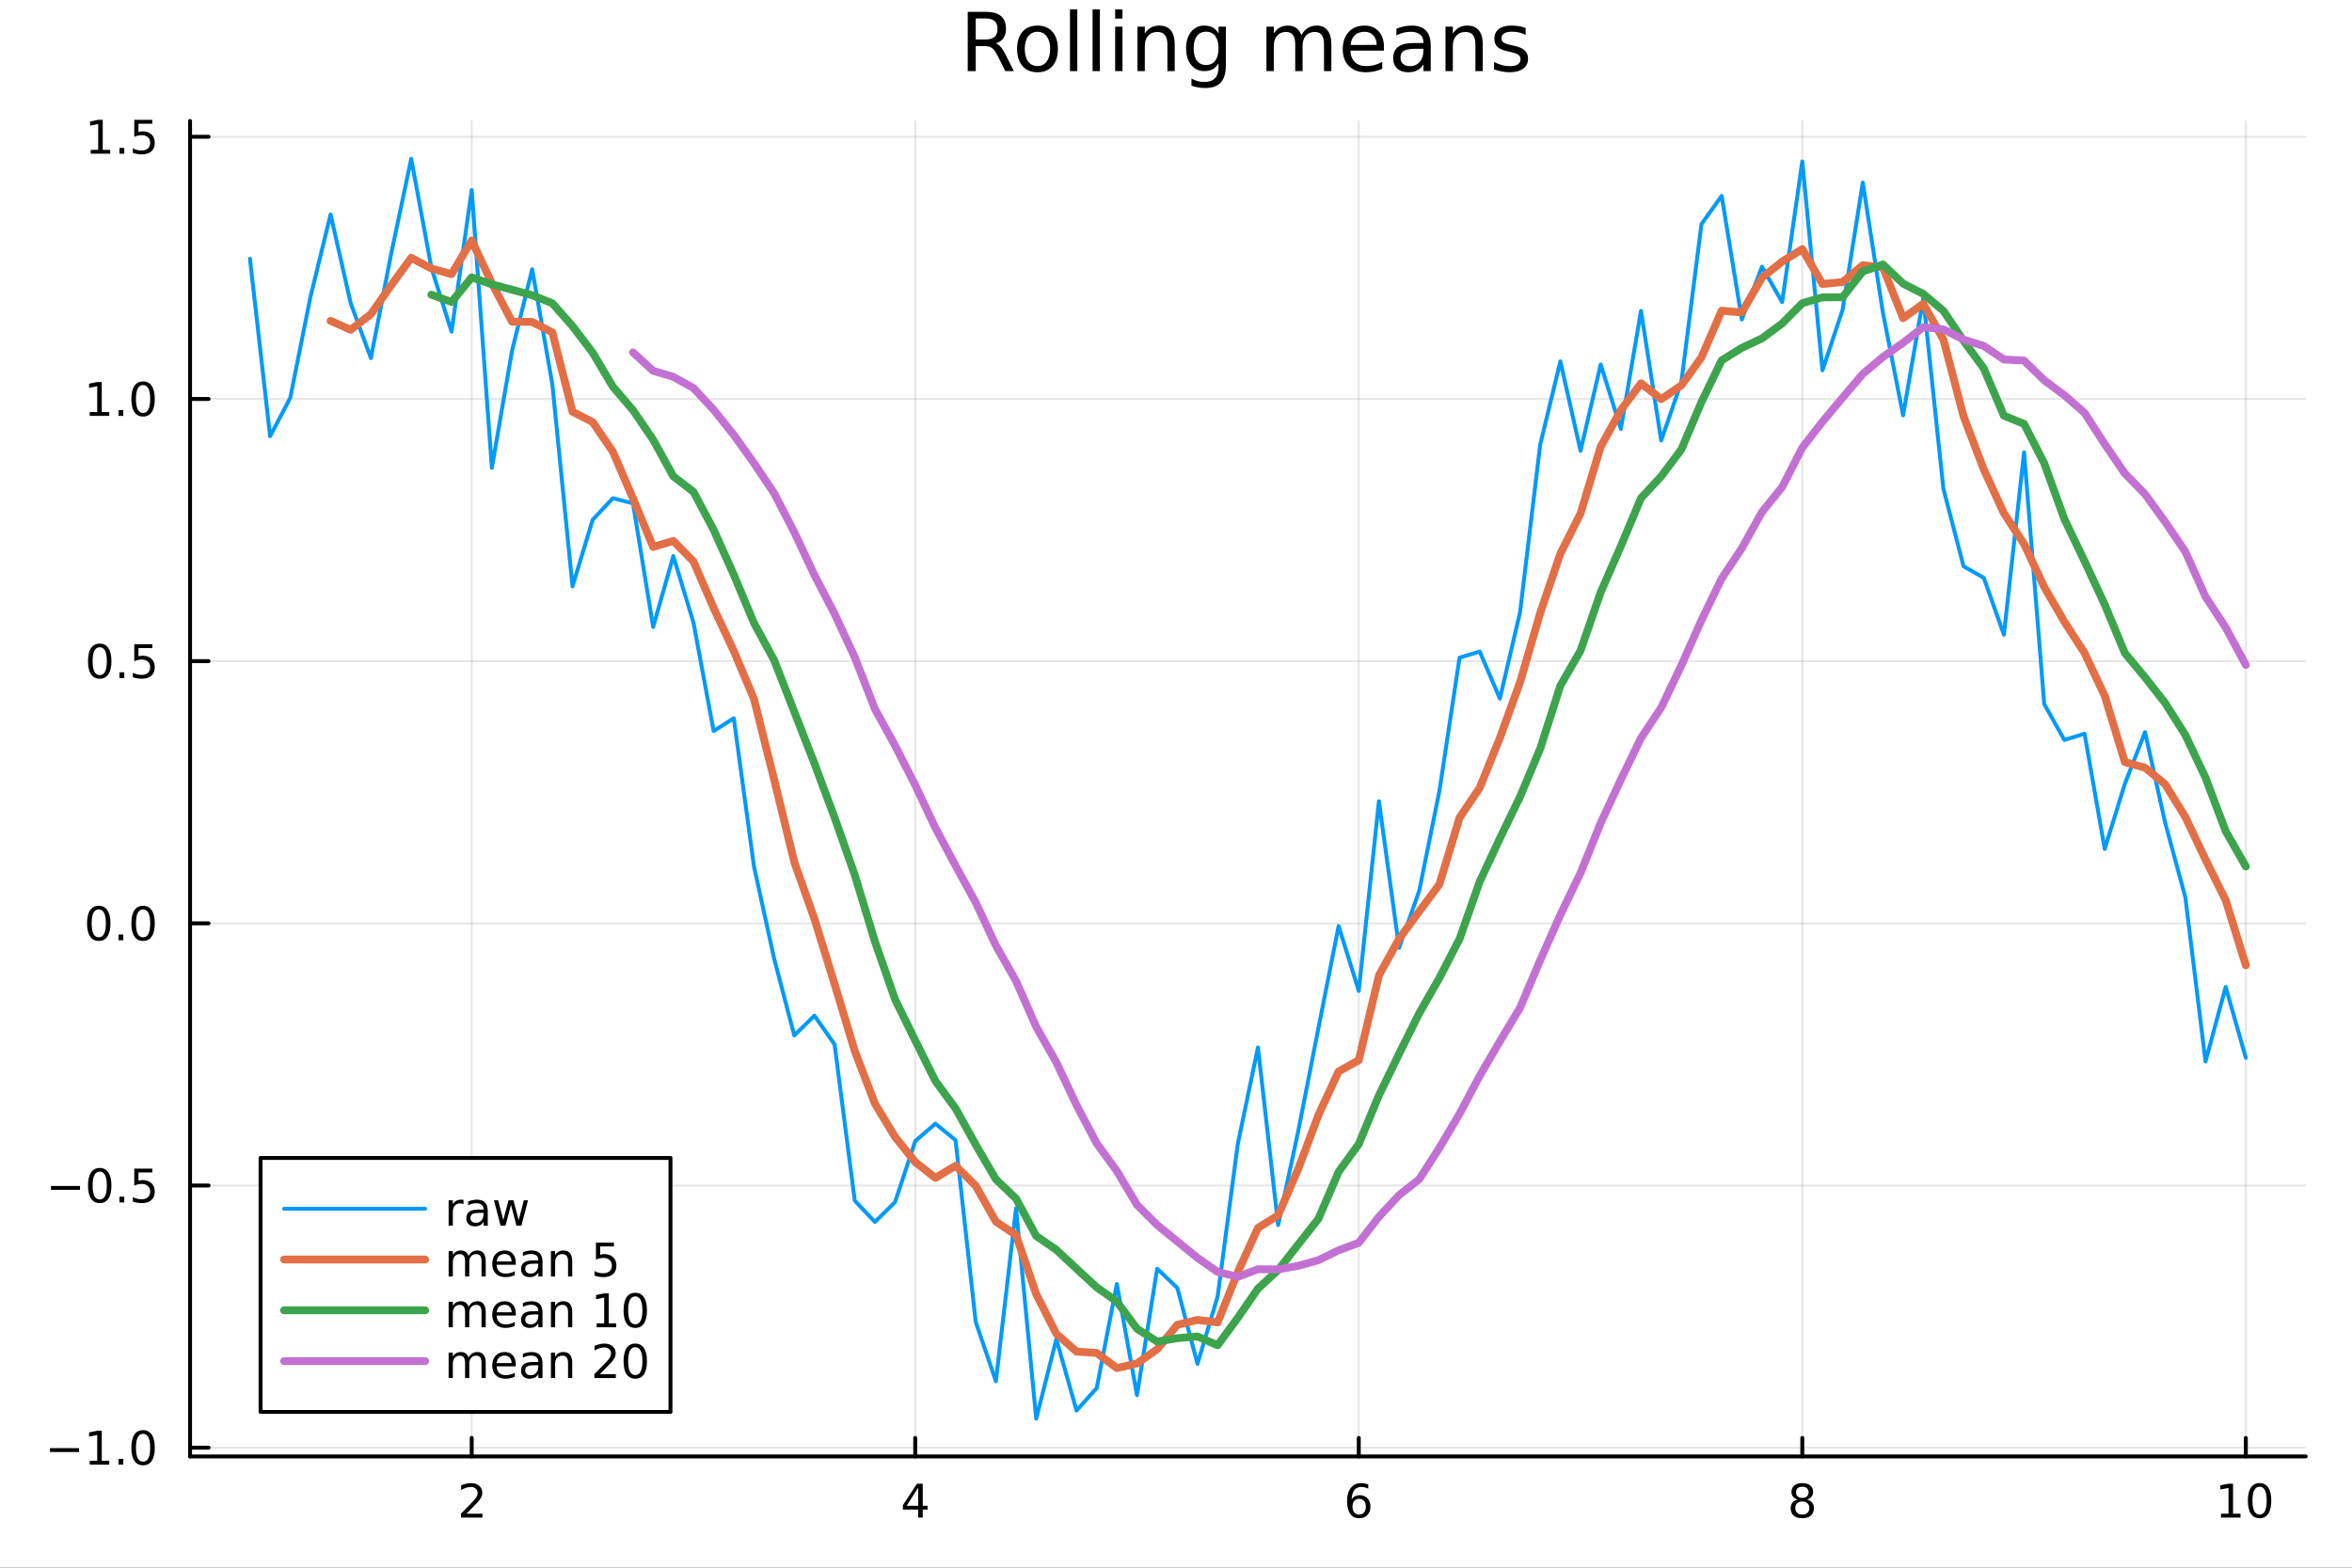 <?xml version="1.0" encoding="utf-8"?>
<svg xmlns="http://www.w3.org/2000/svg" xmlns:xlink="http://www.w3.org/1999/xlink" width="600" height="400" viewBox="0 0 2400 1600">
<rect x="0" y="0" width="2400" height="1600" fill="#333333" stroke="none"/>
<defs>
  <clipPath id="clip470">
    <rect x="0" y="0" width="2400" height="1600"/>
  </clipPath>
</defs>
<path clip-path="url(#clip470)" d="
M0 1600 L2400 1600 L2400 0 L0 0  Z
  " fill="#ffffff" fill-rule="evenodd" fill-opacity="1"/>
<defs>
  <clipPath id="clip471">
    <rect x="480" y="0" width="1681" height="1600"/>
  </clipPath>
</defs>
<path clip-path="url(#clip470)" d="
M193.936 1486.45 L2352.76 1486.45 L2352.76 123.472 L193.936 123.472  Z
  " fill="#ffffff" fill-rule="evenodd" fill-opacity="1"/>
<defs>
  <clipPath id="clip472">
    <rect x="193" y="123" width="2160" height="1364"/>
  </clipPath>
</defs>
<polyline clip-path="url(#clip472)" style="stroke:#000000; stroke-linecap:round; stroke-linejoin:round; stroke-width:2; stroke-opacity:0.1; fill:none" points="
  481.326,1486.45 481.326,123.472 
  "/>
<polyline clip-path="url(#clip472)" style="stroke:#000000; stroke-linecap:round; stroke-linejoin:round; stroke-width:2; stroke-opacity:0.1; fill:none" points="
  933.909,1486.45 933.909,123.472 
  "/>
<polyline clip-path="url(#clip472)" style="stroke:#000000; stroke-linecap:round; stroke-linejoin:round; stroke-width:2; stroke-opacity:0.1; fill:none" points="
  1386.49,1486.45 1386.49,123.472 
  "/>
<polyline clip-path="url(#clip472)" style="stroke:#000000; stroke-linecap:round; stroke-linejoin:round; stroke-width:2; stroke-opacity:0.1; fill:none" points="
  1839.07,1486.45 1839.07,123.472 
  "/>
<polyline clip-path="url(#clip472)" style="stroke:#000000; stroke-linecap:round; stroke-linejoin:round; stroke-width:2; stroke-opacity:0.1; fill:none" points="
  2291.66,1486.45 2291.66,123.472 
  "/>
<polyline clip-path="url(#clip470)" style="stroke:#000000; stroke-linecap:round; stroke-linejoin:round; stroke-width:4; stroke-opacity:1; fill:none" points="
  193.936,1486.45 2352.76,1486.45 
  "/>
<polyline clip-path="url(#clip470)" style="stroke:#000000; stroke-linecap:round; stroke-linejoin:round; stroke-width:4; stroke-opacity:1; fill:none" points="
  481.326,1486.45 481.326,1467.55 
  "/>
<polyline clip-path="url(#clip470)" style="stroke:#000000; stroke-linecap:round; stroke-linejoin:round; stroke-width:4; stroke-opacity:1; fill:none" points="
  933.909,1486.45 933.909,1467.55 
  "/>
<polyline clip-path="url(#clip470)" style="stroke:#000000; stroke-linecap:round; stroke-linejoin:round; stroke-width:4; stroke-opacity:1; fill:none" points="
  1386.49,1486.45 1386.49,1467.55 
  "/>
<polyline clip-path="url(#clip470)" style="stroke:#000000; stroke-linecap:round; stroke-linejoin:round; stroke-width:4; stroke-opacity:1; fill:none" points="
  1839.07,1486.45 1839.07,1467.55 
  "/>
<polyline clip-path="url(#clip470)" style="stroke:#000000; stroke-linecap:round; stroke-linejoin:round; stroke-width:4; stroke-opacity:1; fill:none" points="
  2291.66,1486.45 2291.66,1467.55 
  "/>
<path clip-path="url(#clip470)" d="M475.979 1544.91 L492.298 1544.91 L492.298 1548.85 L470.354 1548.85 L470.354 1544.91 Q473.016 1542.16 477.599 1537.53 Q482.206 1532.88 483.386 1531.53 Q485.632 1529.01 486.511 1527.27 Q487.414 1525.51 487.414 1523.82 Q487.414 1521.07 485.47 1519.33 Q483.548 1517.6 480.446 1517.6 Q478.247 1517.6 475.794 1518.36 Q473.363 1519.13 470.585 1520.68 L470.585 1515.95 Q473.409 1514.82 475.863 1514.24 Q478.317 1513.66 480.354 1513.66 Q485.724 1513.66 488.919 1516.35 Q492.113 1519.03 492.113 1523.52 Q492.113 1525.65 491.303 1527.57 Q490.516 1529.47 488.409 1532.07 Q487.831 1532.74 484.729 1535.95 Q481.627 1539.15 475.979 1544.91 Z" fill="#000000" fill-rule="evenodd" fill-opacity="1" /><path clip-path="url(#clip470)" d="M936.918 1518.36 L925.113 1536.81 L936.918 1536.81 L936.918 1518.36 M935.691 1514.29 L941.571 1514.29 L941.571 1536.81 L946.501 1536.81 L946.501 1540.7 L941.571 1540.7 L941.571 1548.85 L936.918 1548.85 L936.918 1540.7 L921.316 1540.7 L921.316 1536.19 L935.691 1514.29 Z" fill="#000000" fill-rule="evenodd" fill-opacity="1" /><path clip-path="url(#clip470)" d="M1386.9 1529.7 Q1383.75 1529.7 1381.9 1531.86 Q1380.07 1534.01 1380.07 1537.76 Q1380.07 1541.49 1381.9 1543.66 Q1383.75 1545.82 1386.9 1545.82 Q1390.04 1545.82 1391.87 1543.66 Q1393.73 1541.49 1393.73 1537.76 Q1393.73 1534.01 1391.87 1531.86 Q1390.04 1529.7 1386.9 1529.7 M1396.18 1515.05 L1396.18 1519.31 Q1394.42 1518.48 1392.61 1518.04 Q1390.83 1517.6 1389.07 1517.6 Q1384.44 1517.6 1381.99 1520.72 Q1379.56 1523.85 1379.21 1530.17 Q1380.58 1528.15 1382.64 1527.09 Q1384.7 1526 1387.17 1526 Q1392.38 1526 1395.39 1529.17 Q1398.42 1532.32 1398.42 1537.76 Q1398.42 1543.08 1395.28 1546.3 Q1392.13 1549.52 1386.9 1549.52 Q1380.9 1549.52 1377.73 1544.94 Q1374.56 1540.33 1374.56 1531.6 Q1374.56 1523.41 1378.45 1518.55 Q1382.34 1513.66 1388.89 1513.66 Q1390.65 1513.66 1392.43 1514.01 Q1394.23 1514.36 1396.18 1515.05 Z" fill="#000000" fill-rule="evenodd" fill-opacity="1" /><path clip-path="url(#clip470)" d="M1839.07 1532.44 Q1835.74 1532.44 1833.82 1534.22 Q1831.92 1536 1831.92 1539.13 Q1831.92 1542.25 1833.82 1544.03 Q1835.74 1545.82 1839.07 1545.82 Q1842.41 1545.82 1844.33 1544.03 Q1846.25 1542.23 1846.25 1539.13 Q1846.25 1536 1844.33 1534.22 Q1842.43 1532.44 1839.07 1532.44 M1834.4 1530.45 Q1831.39 1529.7 1829.7 1527.64 Q1828.03 1525.58 1828.03 1522.62 Q1828.03 1518.48 1830.97 1516.07 Q1833.94 1513.66 1839.07 1513.66 Q1844.24 1513.66 1847.18 1516.07 Q1850.12 1518.48 1850.12 1522.62 Q1850.12 1525.58 1848.43 1527.64 Q1846.76 1529.7 1843.77 1530.45 Q1847.15 1531.23 1849.03 1533.52 Q1850.93 1535.82 1850.93 1539.13 Q1850.93 1544.15 1847.85 1546.83 Q1844.79 1549.52 1839.07 1549.52 Q1833.36 1549.52 1830.28 1546.83 Q1827.22 1544.15 1827.22 1539.13 Q1827.22 1535.82 1829.12 1533.52 Q1831.02 1531.23 1834.4 1530.45 M1832.69 1523.06 Q1832.69 1525.75 1834.35 1527.25 Q1836.04 1528.76 1839.07 1528.76 Q1842.08 1528.76 1843.77 1527.25 Q1845.49 1525.75 1845.49 1523.06 Q1845.49 1520.38 1843.77 1518.87 Q1842.08 1517.37 1839.07 1517.37 Q1836.04 1517.37 1834.35 1518.87 Q1832.69 1520.38 1832.69 1523.06 Z" fill="#000000" fill-rule="evenodd" fill-opacity="1" /><path clip-path="url(#clip470)" d="M2266.34 1544.91 L2273.98 1544.91 L2273.98 1518.55 L2265.67 1520.21 L2265.67 1515.95 L2273.94 1514.29 L2278.61 1514.29 L2278.61 1544.91 L2286.25 1544.91 L2286.25 1548.85 L2266.34 1548.85 L2266.34 1544.91 Z" fill="#000000" fill-rule="evenodd" fill-opacity="1" /><path clip-path="url(#clip470)" d="M2305.7 1517.37 Q2302.09 1517.37 2300.26 1520.93 Q2298.45 1524.47 2298.45 1531.6 Q2298.45 1538.71 2300.26 1542.27 Q2302.09 1545.82 2305.7 1545.82 Q2309.33 1545.82 2311.14 1542.27 Q2312.96 1538.71 2312.96 1531.6 Q2312.96 1524.47 2311.14 1520.93 Q2309.33 1517.37 2305.7 1517.37 M2305.7 1513.66 Q2311.51 1513.66 2314.56 1518.27 Q2317.64 1522.85 2317.64 1531.6 Q2317.64 1540.33 2314.56 1544.94 Q2311.51 1549.52 2305.7 1549.52 Q2299.89 1549.52 2296.81 1544.94 Q2293.75 1540.33 2293.75 1531.6 Q2293.75 1522.85 2296.81 1518.27 Q2299.89 1513.66 2305.7 1513.66 Z" fill="#000000" fill-rule="evenodd" fill-opacity="1" /><polyline clip-path="url(#clip472)" style="stroke:#000000; stroke-linecap:round; stroke-linejoin:round; stroke-width:2; stroke-opacity:0.1; fill:none" points="
  193.936,1477.55 2352.76,1477.55 
  "/>
<polyline clip-path="url(#clip472)" style="stroke:#000000; stroke-linecap:round; stroke-linejoin:round; stroke-width:2; stroke-opacity:0.1; fill:none" points="
  193.936,1209.96 2352.76,1209.96 
  "/>
<polyline clip-path="url(#clip472)" style="stroke:#000000; stroke-linecap:round; stroke-linejoin:round; stroke-width:2; stroke-opacity:0.1; fill:none" points="
  193.936,942.37 2352.76,942.37 
  "/>
<polyline clip-path="url(#clip472)" style="stroke:#000000; stroke-linecap:round; stroke-linejoin:round; stroke-width:2; stroke-opacity:0.1; fill:none" points="
  193.936,674.778 2352.76,674.778 
  "/>
<polyline clip-path="url(#clip472)" style="stroke:#000000; stroke-linecap:round; stroke-linejoin:round; stroke-width:2; stroke-opacity:0.1; fill:none" points="
  193.936,407.187 2352.76,407.187 
  "/>
<polyline clip-path="url(#clip472)" style="stroke:#000000; stroke-linecap:round; stroke-linejoin:round; stroke-width:2; stroke-opacity:0.1; fill:none" points="
  193.936,139.595 2352.76,139.595 
  "/>
<polyline clip-path="url(#clip470)" style="stroke:#000000; stroke-linecap:round; stroke-linejoin:round; stroke-width:4; stroke-opacity:1; fill:none" points="
  193.936,1486.45 193.936,123.472 
  "/>
<polyline clip-path="url(#clip470)" style="stroke:#000000; stroke-linecap:round; stroke-linejoin:round; stroke-width:4; stroke-opacity:1; fill:none" points="
  193.936,1477.55 212.834,1477.55 
  "/>
<polyline clip-path="url(#clip470)" style="stroke:#000000; stroke-linecap:round; stroke-linejoin:round; stroke-width:4; stroke-opacity:1; fill:none" points="
  193.936,1209.96 212.834,1209.96 
  "/>
<polyline clip-path="url(#clip470)" style="stroke:#000000; stroke-linecap:round; stroke-linejoin:round; stroke-width:4; stroke-opacity:1; fill:none" points="
  193.936,942.37 212.834,942.37 
  "/>
<polyline clip-path="url(#clip470)" style="stroke:#000000; stroke-linecap:round; stroke-linejoin:round; stroke-width:4; stroke-opacity:1; fill:none" points="
  193.936,674.778 212.834,674.778 
  "/>
<polyline clip-path="url(#clip470)" style="stroke:#000000; stroke-linecap:round; stroke-linejoin:round; stroke-width:4; stroke-opacity:1; fill:none" points="
  193.936,407.187 212.834,407.187 
  "/>
<polyline clip-path="url(#clip470)" style="stroke:#000000; stroke-linecap:round; stroke-linejoin:round; stroke-width:4; stroke-opacity:1; fill:none" points="
  193.936,139.595 212.834,139.595 
  "/>
<path clip-path="url(#clip470)" d="M50.992 1478 L80.668 1478 L80.668 1481.94 L50.992 1481.94 L50.992 1478 Z" fill="#000000" fill-rule="evenodd" fill-opacity="1" /><path clip-path="url(#clip470)" d="M91.571 1490.9 L99.21 1490.9 L99.21 1464.53 L90.899 1466.2 L90.899 1461.94 L99.163 1460.27 L103.839 1460.27 L103.839 1490.9 L111.478 1490.9 L111.478 1494.83 L91.571 1494.83 L91.571 1490.9 Z" fill="#000000" fill-rule="evenodd" fill-opacity="1" /><path clip-path="url(#clip470)" d="M120.922 1488.95 L125.807 1488.95 L125.807 1494.83 L120.922 1494.83 L120.922 1488.95 Z" fill="#000000" fill-rule="evenodd" fill-opacity="1" /><path clip-path="url(#clip470)" d="M145.992 1463.35 Q142.381 1463.35 140.552 1466.92 Q138.746 1470.46 138.746 1477.59 Q138.746 1484.69 140.552 1488.26 Q142.381 1491.8 145.992 1491.8 Q149.626 1491.8 151.431 1488.26 Q153.26 1484.69 153.26 1477.59 Q153.26 1470.46 151.431 1466.92 Q149.626 1463.35 145.992 1463.35 M145.992 1459.65 Q151.802 1459.65 154.857 1464.25 Q157.936 1468.84 157.936 1477.59 Q157.936 1486.31 154.857 1490.92 Q151.802 1495.5 145.992 1495.5 Q140.181 1495.5 137.103 1490.92 Q134.047 1486.31 134.047 1477.59 Q134.047 1468.84 137.103 1464.25 Q140.181 1459.65 145.992 1459.65 Z" fill="#000000" fill-rule="evenodd" fill-opacity="1" /><path clip-path="url(#clip470)" d="M51.987 1210.41 L81.663 1210.41 L81.663 1214.35 L51.987 1214.35 L51.987 1210.41 Z" fill="#000000" fill-rule="evenodd" fill-opacity="1" /><path clip-path="url(#clip470)" d="M101.756 1195.76 Q98.145 1195.76 96.316 1199.32 Q94.51 1202.87 94.51 1210 Q94.51 1217.1 96.316 1220.67 Q98.145 1224.21 101.756 1224.21 Q105.39 1224.21 107.196 1220.67 Q109.024 1217.1 109.024 1210 Q109.024 1202.87 107.196 1199.32 Q105.39 1195.76 101.756 1195.76 M101.756 1192.06 Q107.566 1192.06 110.621 1196.66 Q113.7 1201.25 113.7 1210 Q113.7 1218.72 110.621 1223.33 Q107.566 1227.91 101.756 1227.91 Q95.946 1227.91 92.867 1223.33 Q89.811 1218.72 89.811 1210 Q89.811 1201.25 92.867 1196.66 Q95.946 1192.06 101.756 1192.06 Z" fill="#000000" fill-rule="evenodd" fill-opacity="1" /><path clip-path="url(#clip470)" d="M121.918 1221.36 L126.802 1221.36 L126.802 1227.24 L121.918 1227.24 L121.918 1221.36 Z" fill="#000000" fill-rule="evenodd" fill-opacity="1" /><path clip-path="url(#clip470)" d="M137.033 1192.68 L155.39 1192.68 L155.39 1196.62 L141.316 1196.62 L141.316 1205.09 Q142.334 1204.74 143.353 1204.58 Q144.371 1204.39 145.39 1204.39 Q151.177 1204.39 154.556 1207.57 Q157.936 1210.74 157.936 1216.15 Q157.936 1221.73 154.464 1224.83 Q150.992 1227.91 144.672 1227.91 Q142.496 1227.91 140.228 1227.54 Q137.982 1227.17 135.575 1226.43 L135.575 1221.73 Q137.658 1222.87 139.881 1223.42 Q142.103 1223.98 144.58 1223.98 Q148.584 1223.98 150.922 1221.87 Q153.26 1219.76 153.26 1216.15 Q153.26 1212.54 150.922 1210.44 Q148.584 1208.33 144.58 1208.33 Q142.705 1208.33 140.83 1208.75 Q138.978 1209.16 137.033 1210.04 L137.033 1192.68 Z" fill="#000000" fill-rule="evenodd" fill-opacity="1" /><path clip-path="url(#clip470)" d="M100.76 928.168 Q97.149 928.168 95.321 931.733 Q93.515 935.275 93.515 942.404 Q93.515 949.511 95.321 953.076 Q97.149 956.617 100.76 956.617 Q104.395 956.617 106.2 953.076 Q108.029 949.511 108.029 942.404 Q108.029 935.275 106.2 931.733 Q104.395 928.168 100.76 928.168 M100.76 924.465 Q106.571 924.465 109.626 929.071 Q112.705 933.655 112.705 942.404 Q112.705 951.131 109.626 955.738 Q106.571 960.321 100.76 960.321 Q94.95 960.321 91.871 955.738 Q88.816 951.131 88.816 942.404 Q88.816 933.655 91.871 929.071 Q94.95 924.465 100.76 924.465 Z" fill="#000000" fill-rule="evenodd" fill-opacity="1" /><path clip-path="url(#clip470)" d="M120.922 953.77 L125.807 953.77 L125.807 959.65 L120.922 959.65 L120.922 953.77 Z" fill="#000000" fill-rule="evenodd" fill-opacity="1" /><path clip-path="url(#clip470)" d="M145.992 928.168 Q142.381 928.168 140.552 931.733 Q138.746 935.275 138.746 942.404 Q138.746 949.511 140.552 953.076 Q142.381 956.617 145.992 956.617 Q149.626 956.617 151.431 953.076 Q153.26 949.511 153.26 942.404 Q153.26 935.275 151.431 931.733 Q149.626 928.168 145.992 928.168 M145.992 924.465 Q151.802 924.465 154.857 929.071 Q157.936 933.655 157.936 942.404 Q157.936 951.131 154.857 955.738 Q151.802 960.321 145.992 960.321 Q140.181 960.321 137.103 955.738 Q134.047 951.131 134.047 942.404 Q134.047 933.655 137.103 929.071 Q140.181 924.465 145.992 924.465 Z" fill="#000000" fill-rule="evenodd" fill-opacity="1" /><path clip-path="url(#clip470)" d="M101.756 660.577 Q98.145 660.577 96.316 664.142 Q94.51 667.683 94.51 674.813 Q94.51 681.919 96.316 685.484 Q98.145 689.026 101.756 689.026 Q105.39 689.026 107.196 685.484 Q109.024 681.919 109.024 674.813 Q109.024 667.683 107.196 664.142 Q105.39 660.577 101.756 660.577 M101.756 656.873 Q107.566 656.873 110.621 661.48 Q113.7 666.063 113.7 674.813 Q113.7 683.54 110.621 688.146 Q107.566 692.73 101.756 692.73 Q95.946 692.73 92.867 688.146 Q89.811 683.54 89.811 674.813 Q89.811 666.063 92.867 661.48 Q95.946 656.873 101.756 656.873 Z" fill="#000000" fill-rule="evenodd" fill-opacity="1" /><path clip-path="url(#clip470)" d="M121.918 686.179 L126.802 686.179 L126.802 692.058 L121.918 692.058 L121.918 686.179 Z" fill="#000000" fill-rule="evenodd" fill-opacity="1" /><path clip-path="url(#clip470)" d="M137.033 657.498 L155.39 657.498 L155.39 661.433 L141.316 661.433 L141.316 669.906 Q142.334 669.558 143.353 669.396 Q144.371 669.211 145.39 669.211 Q151.177 669.211 154.556 672.382 Q157.936 675.554 157.936 680.97 Q157.936 686.549 154.464 689.651 Q150.992 692.73 144.672 692.73 Q142.496 692.73 140.228 692.359 Q137.982 691.989 135.575 691.248 L135.575 686.549 Q137.658 687.683 139.881 688.239 Q142.103 688.794 144.58 688.794 Q148.584 688.794 150.922 686.688 Q153.26 684.581 153.26 680.97 Q153.26 677.359 150.922 675.253 Q148.584 673.146 144.58 673.146 Q142.705 673.146 140.83 673.563 Q138.978 673.98 137.033 674.859 L137.033 657.498 Z" fill="#000000" fill-rule="evenodd" fill-opacity="1" /><path clip-path="url(#clip470)" d="M91.571 420.532 L99.21 420.532 L99.21 394.166 L90.899 395.833 L90.899 391.573 L99.163 389.907 L103.839 389.907 L103.839 420.532 L111.478 420.532 L111.478 424.467 L91.571 424.467 L91.571 420.532 Z" fill="#000000" fill-rule="evenodd" fill-opacity="1" /><path clip-path="url(#clip470)" d="M120.922 418.587 L125.807 418.587 L125.807 424.467 L120.922 424.467 L120.922 418.587 Z" fill="#000000" fill-rule="evenodd" fill-opacity="1" /><path clip-path="url(#clip470)" d="M145.992 392.986 Q142.381 392.986 140.552 396.55 Q138.746 400.092 138.746 407.222 Q138.746 414.328 140.552 417.893 Q142.381 421.434 145.992 421.434 Q149.626 421.434 151.431 417.893 Q153.26 414.328 153.26 407.222 Q153.26 400.092 151.431 396.55 Q149.626 392.986 145.992 392.986 M145.992 389.282 Q151.802 389.282 154.857 393.888 Q157.936 398.472 157.936 407.222 Q157.936 415.948 154.857 420.555 Q151.802 425.138 145.992 425.138 Q140.181 425.138 137.103 420.555 Q134.047 415.948 134.047 407.222 Q134.047 398.472 137.103 393.888 Q140.181 389.282 145.992 389.282 Z" fill="#000000" fill-rule="evenodd" fill-opacity="1" /><path clip-path="url(#clip470)" d="M92.566 152.94 L100.205 152.94 L100.205 126.575 L91.895 128.241 L91.895 123.982 L100.159 122.315 L104.834 122.315 L104.834 152.94 L112.473 152.94 L112.473 156.875 L92.566 156.875 L92.566 152.94 Z" fill="#000000" fill-rule="evenodd" fill-opacity="1" /><path clip-path="url(#clip470)" d="M121.918 150.996 L126.802 150.996 L126.802 156.875 L121.918 156.875 L121.918 150.996 Z" fill="#000000" fill-rule="evenodd" fill-opacity="1" /><path clip-path="url(#clip470)" d="M137.033 122.315 L155.39 122.315 L155.39 126.251 L141.316 126.251 L141.316 134.723 Q142.334 134.375 143.353 134.213 Q144.371 134.028 145.39 134.028 Q151.177 134.028 154.556 137.2 Q157.936 140.371 157.936 145.787 Q157.936 151.366 154.464 154.468 Q150.992 157.547 144.672 157.547 Q142.496 157.547 140.228 157.176 Q137.982 156.806 135.575 156.065 L135.575 151.366 Q137.658 152.5 139.881 153.056 Q142.103 153.612 144.58 153.612 Q148.584 153.612 150.922 151.505 Q153.26 149.399 153.26 145.787 Q153.26 142.176 150.922 140.07 Q148.584 137.963 144.58 137.963 Q142.705 137.963 140.83 138.38 Q138.978 138.797 137.033 139.676 L137.033 122.315 Z" fill="#000000" fill-rule="evenodd" fill-opacity="1" /><path clip-path="url(#clip470)" d="M1016.15 44.22 Q1018.79 45.111 1021.26 48.028 Q1023.77 50.944 1026.28 56.048 L1034.59 72.576 L1025.8 72.576 L1018.06 57.061 Q1015.06 50.985 1012.22 49 Q1009.43 47.015 1004.57 47.015 L995.656 47.015 L995.656 72.576 L987.474 72.576 L987.474 12.096 L1005.95 12.096 Q1016.32 12.096 1021.42 16.43 Q1026.52 20.765 1026.52 29.515 Q1026.52 35.227 1023.85 38.994 Q1021.22 42.761 1016.15 44.22 M995.656 18.82 L995.656 40.29 L1005.95 40.29 Q1011.86 40.29 1014.86 37.576 Q1017.9 34.822 1017.9 29.515 Q1017.9 24.208 1014.86 21.535 Q1011.86 18.82 1005.95 18.82 L995.656 18.82 Z" fill="#000000" fill-rule="evenodd" fill-opacity="1" /><path clip-path="url(#clip470)" d="M1058.65 32.431 Q1052.65 32.431 1049.17 37.131 Q1045.69 41.789 1045.69 49.931 Q1045.69 58.074 1049.13 62.773 Q1052.61 67.431 1058.65 67.431 Q1064.6 67.431 1068.09 62.732 Q1071.57 58.033 1071.57 49.931 Q1071.57 41.87 1068.09 37.171 Q1064.6 32.431 1058.65 32.431 M1058.65 26.112 Q1068.37 26.112 1073.92 32.431 Q1079.47 38.751 1079.47 49.931 Q1079.47 61.071 1073.92 67.431 Q1068.37 73.751 1058.65 73.751 Q1048.89 73.751 1043.34 67.431 Q1037.83 61.071 1037.83 49.931 Q1037.83 38.751 1043.34 32.431 Q1048.89 26.112 1058.65 26.112 Z" fill="#000000" fill-rule="evenodd" fill-opacity="1" /><path clip-path="url(#clip470)" d="M1091.82 9.544 L1099.28 9.544 L1099.28 72.576 L1091.82 72.576 L1091.82 9.544 Z" fill="#000000" fill-rule="evenodd" fill-opacity="1" /><path clip-path="url(#clip470)" d="M1114.87 9.544 L1122.33 9.544 L1122.33 72.576 L1114.87 72.576 L1114.87 9.544 Z" fill="#000000" fill-rule="evenodd" fill-opacity="1" /><path clip-path="url(#clip470)" d="M1137.92 27.206 L1145.38 27.206 L1145.38 72.576 L1137.92 72.576 L1137.92 27.206 M1137.92 9.544 L1145.38 9.544 L1145.38 18.983 L1137.92 18.983 L1137.92 9.544 Z" fill="#000000" fill-rule="evenodd" fill-opacity="1" /><path clip-path="url(#clip470)" d="M1198.69 45.192 L1198.69 72.576 L1191.23 72.576 L1191.23 45.435 Q1191.23 38.994 1188.72 35.794 Q1186.21 32.594 1181.19 32.594 Q1175.15 32.594 1171.67 36.442 Q1168.18 40.29 1168.18 46.934 L1168.18 72.576 L1160.69 72.576 L1160.69 27.206 L1168.18 27.206 L1168.18 34.254 Q1170.86 30.163 1174.46 28.138 Q1178.11 26.112 1182.85 26.112 Q1190.67 26.112 1194.68 30.973 Q1198.69 35.794 1198.69 45.192 Z" fill="#000000" fill-rule="evenodd" fill-opacity="1" /><path clip-path="url(#clip470)" d="M1243.41 49.364 Q1243.41 41.263 1240.05 36.806 Q1236.73 32.35 1230.69 32.35 Q1224.69 32.35 1221.33 36.806 Q1218.01 41.263 1218.01 49.364 Q1218.01 57.426 1221.33 61.882 Q1224.69 66.338 1230.69 66.338 Q1236.73 66.338 1240.05 61.882 Q1243.41 57.426 1243.41 49.364 M1250.86 66.945 Q1250.86 78.531 1245.72 84.162 Q1240.57 89.833 1229.96 89.833 Q1226.03 89.833 1222.55 89.225 Q1219.06 88.658 1215.78 87.443 L1215.78 80.192 Q1219.06 81.974 1222.26 82.825 Q1225.46 83.675 1228.79 83.675 Q1236.12 83.675 1239.76 79.827 Q1243.41 76.019 1243.41 68.282 L1243.41 64.596 Q1241.1 68.606 1237.5 70.591 Q1233.89 72.576 1228.87 72.576 Q1220.52 72.576 1215.42 66.216 Q1210.31 59.856 1210.31 49.364 Q1210.31 38.832 1215.42 32.472 Q1220.52 26.112 1228.87 26.112 Q1233.89 26.112 1237.5 28.097 Q1241.1 30.082 1243.41 34.092 L1243.41 27.206 L1250.86 27.206 L1250.86 66.945 Z" fill="#000000" fill-rule="evenodd" fill-opacity="1" /><path clip-path="url(#clip470)" d="M1327.91 35.915 Q1330.71 30.892 1334.6 28.502 Q1338.48 26.112 1343.75 26.112 Q1350.84 26.112 1354.69 31.095 Q1358.54 36.037 1358.54 45.192 L1358.54 72.576 L1351.04 72.576 L1351.04 45.435 Q1351.04 38.913 1348.73 35.753 Q1346.42 32.594 1341.68 32.594 Q1335.89 32.594 1332.53 36.442 Q1329.17 40.29 1329.17 46.934 L1329.17 72.576 L1321.67 72.576 L1321.67 45.435 Q1321.67 38.873 1319.36 35.753 Q1317.06 32.594 1312.23 32.594 Q1306.52 32.594 1303.16 36.482 Q1299.8 40.331 1299.8 46.934 L1299.8 72.576 L1292.3 72.576 L1292.3 27.206 L1299.8 27.206 L1299.8 34.254 Q1302.35 30.082 1305.92 28.097 Q1309.48 26.112 1314.38 26.112 Q1319.32 26.112 1322.77 28.624 Q1326.25 31.135 1327.91 35.915 Z" fill="#000000" fill-rule="evenodd" fill-opacity="1" /><path clip-path="url(#clip470)" d="M1412.21 48.028 L1412.21 51.673 L1377.94 51.673 Q1378.43 59.37 1382.56 63.421 Q1386.73 67.431 1394.14 67.431 Q1398.44 67.431 1402.45 66.378 Q1406.5 65.325 1410.47 63.218 L1410.47 70.267 Q1406.46 71.968 1402.25 72.86 Q1398.03 73.751 1393.7 73.751 Q1382.84 73.751 1376.48 67.431 Q1370.16 61.112 1370.16 50.337 Q1370.16 39.197 1376.16 32.675 Q1382.19 26.112 1392.4 26.112 Q1401.56 26.112 1406.86 32.026 Q1412.21 37.9 1412.21 48.028 M1404.76 45.84 Q1404.68 39.723 1401.31 36.077 Q1397.99 32.431 1392.48 32.431 Q1386.24 32.431 1382.48 35.956 Q1378.75 39.48 1378.18 45.88 L1404.76 45.84 Z" fill="#000000" fill-rule="evenodd" fill-opacity="1" /><path clip-path="url(#clip470)" d="M1445.06 49.769 Q1436.03 49.769 1432.55 51.835 Q1429.06 53.901 1429.06 58.884 Q1429.06 62.854 1431.66 65.203 Q1434.29 67.512 1438.78 67.512 Q1444.98 67.512 1448.71 63.137 Q1452.48 58.722 1452.48 51.43 L1452.48 49.769 L1445.06 49.769 M1459.93 46.691 L1459.93 72.576 L1452.48 72.576 L1452.48 65.689 Q1449.92 69.821 1446.12 71.806 Q1442.31 73.751 1436.8 73.751 Q1429.83 73.751 1425.7 69.862 Q1421.61 65.933 1421.61 59.37 Q1421.61 51.714 1426.71 47.825 Q1431.86 43.936 1442.03 43.936 L1452.48 43.936 L1452.48 43.207 Q1452.48 38.062 1449.07 35.267 Q1445.71 32.431 1439.6 32.431 Q1435.71 32.431 1432.02 33.363 Q1428.33 34.295 1424.93 36.158 L1424.93 29.272 Q1429.02 27.692 1432.87 26.922 Q1436.72 26.112 1440.36 26.112 Q1450.21 26.112 1455.07 31.216 Q1459.93 36.32 1459.93 46.691 Z" fill="#000000" fill-rule="evenodd" fill-opacity="1" /><path clip-path="url(#clip470)" d="M1513 45.192 L1513 72.576 L1505.54 72.576 L1505.54 45.435 Q1505.54 38.994 1503.03 35.794 Q1500.52 32.594 1495.5 32.594 Q1489.46 32.594 1485.98 36.442 Q1482.49 40.29 1482.49 46.934 L1482.49 72.576 L1475 72.576 L1475 27.206 L1482.49 27.206 L1482.49 34.254 Q1485.17 30.163 1488.77 28.138 Q1492.42 26.112 1497.16 26.112 Q1504.98 26.112 1508.99 30.973 Q1513 35.794 1513 45.192 Z" fill="#000000" fill-rule="evenodd" fill-opacity="1" /><path clip-path="url(#clip470)" d="M1556.79 28.543 L1556.79 35.591 Q1553.63 33.971 1550.23 33.161 Q1546.82 32.35 1543.18 32.35 Q1537.63 32.35 1534.83 34.052 Q1532.08 35.753 1532.08 39.156 Q1532.08 41.749 1534.06 43.248 Q1536.05 44.706 1542.04 46.043 L1544.59 46.61 Q1552.53 48.311 1555.86 51.43 Q1559.22 54.509 1559.22 60.059 Q1559.22 66.378 1554.2 70.064 Q1549.21 73.751 1540.46 73.751 Q1536.82 73.751 1532.85 73.022 Q1528.92 72.333 1524.54 70.915 L1524.54 63.218 Q1528.67 65.365 1532.68 66.459 Q1536.7 67.512 1540.62 67.512 Q1545.89 67.512 1548.73 65.73 Q1551.56 63.907 1551.56 60.626 Q1551.56 57.588 1549.5 55.967 Q1547.47 54.347 1540.54 52.848 L1537.95 52.24 Q1531.02 50.782 1527.95 47.785 Q1524.87 44.746 1524.87 39.48 Q1524.87 33.08 1529.4 29.596 Q1533.94 26.112 1542.29 26.112 Q1546.42 26.112 1550.06 26.72 Q1553.71 27.327 1556.79 28.543 Z" fill="#000000" fill-rule="evenodd" fill-opacity="1" /><polyline clip-path="url(#clip472)" style="stroke:#009af9; stroke-linecap:round; stroke-linejoin:round; stroke-width:4; stroke-opacity:1; fill:none" points="
  255.035,264.058 275.607,445.195 296.179,406.063 316.751,303.089 337.322,218.901 357.894,309.62 378.466,365.486 399.038,259.587 419.61,162.047 440.182,273.333 
  460.754,338.493 481.326,193.968 501.898,477.465 522.47,358.009 543.042,274.79 563.614,392.222 584.186,598.514 604.758,530.494 625.33,508.493 645.902,513.742 
  666.474,639.923 687.046,567.541 707.617,635.423 728.189,746.102 748.761,733.073 769.333,884.157 789.905,978.262 810.477,1056.79 831.049,1036.56 851.621,1066.02 
  872.193,1225.38 892.765,1247.12 913.337,1226.88 933.909,1164.59 954.481,1146.84 975.053,1163.71 995.625,1349.21 1016.2,1409.7 1036.77,1233.19 1057.34,1447.87 
  1077.91,1366.75 1098.48,1439.63 1119.06,1416.73 1139.63,1310.47 1160.2,1423.91 1180.77,1294.9 1201.34,1314.47 1221.92,1391.97 1242.49,1323.2 1263.06,1167.45 
  1283.63,1069.02 1304.2,1250.3 1324.78,1154.17 1345.35,1049.14 1365.92,945.178 1386.49,1011.35 1407.06,817.756 1427.64,967.429 1448.21,909.05 1468.78,807.259 
  1489.35,671.207 1509.92,664.993 1530.5,713.01 1551.07,624.812 1571.64,453.673 1592.21,368.825 1612.78,460.193 1633.35,371.991 1653.93,437.747 1674.5,317.271 
  1695.07,449.543 1715.64,390.123 1736.21,228.662 1756.79,199.907 1777.36,326.083 1797.93,272.195 1818.5,308.33 1839.07,164.742 1859.65,377.939 1880.22,316.064 
  1900.79,186.392 1921.36,319.265 1941.93,423.907 1962.51,304.527 1983.08,499.028 2003.65,578.051 2024.22,589.629 2044.79,647.766 2065.37,461.651 2085.94,718.588 
  2106.51,755.245 2127.08,748.826 2147.65,866.457 2168.23,799.922 2188.8,747.237 2209.37,839.772 2229.94,915.824 2250.51,1083.38 2271.09,1007.29 2291.66,1079.66 
  
  "/>
<polyline clip-path="url(#clip472)" style="stroke:#e26f46; stroke-linecap:round; stroke-linejoin:round; stroke-width:8; stroke-opacity:1; fill:none" points="
  337.322,327.461 357.894,336.573 378.466,320.632 399.038,291.337 419.61,263.128 440.182,274.015 460.754,279.789 481.326,245.486 501.898,289.061 522.47,328.254 
  543.042,328.545 563.614,339.291 584.186,420.2 604.758,430.806 625.33,460.903 645.902,508.693 666.474,558.233 687.046,552.039 707.617,573.025 728.189,620.546 
  748.761,664.412 769.333,713.259 789.905,795.403 810.477,879.676 831.049,937.768 851.621,1004.36 872.193,1072.6 892.765,1126.37 913.337,1160.39 933.909,1186 
  954.481,1202.16 975.053,1189.83 995.625,1210.24 1016.2,1246.81 1036.77,1260.53 1057.34,1320.73 1077.91,1361.34 1098.48,1379.43 1119.06,1380.83 1139.63,1396.29 
  1160.2,1391.5 1180.77,1377.13 1201.34,1352.1 1221.92,1347.14 1242.49,1349.69 1263.06,1298.4 1283.63,1253.22 1304.2,1240.39 1324.78,1192.83 1345.35,1138.01 
  1365.92,1093.56 1386.49,1082.03 1407.06,995.519 1427.64,958.17 1448.21,930.152 1468.78,902.569 1489.35,834.54 1509.92,803.987 1530.5,753.104 1551.07,696.256 
  1571.64,625.539 1592.21,565.062 1612.78,524.103 1633.35,455.899 1653.93,418.486 1674.5,391.206 1695.07,407.349 1715.64,393.335 1736.21,364.669 1756.79,317.101 
  1777.36,318.864 1797.93,283.394 1818.5,267.035 1839.07,254.251 1859.65,289.858 1880.22,287.854 1900.79,270.693 1921.36,272.88 1941.93,324.713 1962.51,310.031 
  1983.08,346.624 2003.65,424.956 2024.22,479.029 2044.79,523.8 2065.37,555.225 2085.94,599.137 2106.51,634.576 2127.08,666.415 2147.65,710.153 2168.23,777.808 
  2188.8,783.537 2209.37,800.443 2229.94,833.842 2250.51,877.228 2271.09,918.702 2291.66,985.186 
  "/>
<polyline clip-path="url(#clip472)" style="stroke:#3da44d; stroke-linecap:round; stroke-linejoin:round; stroke-width:8; stroke-opacity:1; fill:none" points="
  440.182,300.738 460.754,308.181 481.326,283.059 501.898,290.199 522.47,295.691 543.042,301.28 563.614,309.54 584.186,332.843 604.758,359.933 625.33,394.578 
  645.902,418.619 666.474,448.762 687.046,486.119 707.617,501.915 728.189,540.724 748.761,586.553 769.333,635.746 789.905,673.721 810.477,726.35 831.049,779.157 
  851.621,834.385 872.193,892.93 892.765,960.889 913.337,1020.03 933.909,1061.88 954.481,1103.26 975.053,1131.21 995.625,1168.31 1016.2,1203.6 1036.77,1223.26 
  1057.34,1261.45 1077.91,1275.59 1098.48,1294.84 1119.06,1313.82 1139.63,1328.41 1160.2,1356.12 1180.77,1369.24 1201.34,1365.76 1221.92,1363.99 1242.49,1372.99 
  1263.06,1344.95 1283.63,1315.17 1304.2,1296.24 1324.78,1269.99 1345.35,1243.85 1365.92,1195.98 1386.49,1167.62 1407.06,1117.95 1427.64,1075.5 1448.21,1034.08 
  1468.78,998.065 1489.35,958.284 1509.92,899.753 1530.5,855.637 1551.07,813.204 1571.64,764.054 1592.21,699.801 1612.78,664.045 1633.35,604.501 1653.93,557.371 
  1674.5,508.372 1695.07,486.206 1715.64,458.719 1736.21,410.284 1756.79,367.794 1777.36,355.035 1797.93,345.372 1818.5,330.185 1839.07,309.46 1859.65,303.479 
  1880.22,303.359 1900.79,277.044 1921.36,269.958 1941.93,289.482 1962.51,299.944 1983.08,317.239 2003.65,347.825 2024.22,375.954 2044.79,424.257 2065.37,432.628 
  2085.94,472.88 2106.51,529.766 2127.08,572.722 2147.65,616.977 2168.23,666.516 2188.8,691.337 2209.37,717.509 2229.94,750.129 2250.51,793.691 2271.09,848.255 
  2291.66,884.362 
  "/>
<polyline clip-path="url(#clip472)" style="stroke:#c271d2; stroke-linecap:round; stroke-linejoin:round; stroke-width:8; stroke-opacity:1; fill:none" points="
  645.902,359.678 666.474,378.472 687.046,384.589 707.617,396.057 728.189,418.208 748.761,443.916 769.333,472.643 789.905,503.282 810.477,543.142 831.049,586.868 
  851.621,626.502 872.193,670.846 892.765,723.504 913.337,760.975 933.909,801.304 954.481,844.906 975.053,883.48 995.625,921.015 1016.2,964.975 1036.77,1001.21 
  1057.34,1047.92 1077.91,1084.26 1098.48,1127.86 1119.06,1166.93 1139.63,1195.15 1160.2,1229.69 1180.77,1250.23 1201.34,1267.04 1221.92,1283.79 1242.49,1298.13 
  1263.06,1303.2 1283.63,1295.38 1304.2,1295.54 1324.78,1291.9 1345.35,1286.13 1365.92,1276.05 1386.49,1268.43 1407.06,1241.86 1427.64,1219.74 1448.21,1203.54 
  1468.78,1171.51 1489.35,1136.73 1509.92,1098 1530.5,1062.81 1551.07,1028.53 1571.64,980.016 1592.21,933.712 1612.78,890.999 1633.35,840 1653.93,795.727 
  1674.5,753.218 1695.07,722.245 1715.64,679.236 1736.21,632.96 1756.79,590.499 1777.36,559.544 1797.93,522.586 1818.5,497.115 1839.07,456.981 1859.65,430.425 
  1880.22,405.865 1900.79,381.625 1921.36,364.338 1941.93,349.883 1962.51,333.869 1983.08,336.137 2003.65,346.598 2024.22,353.07 2044.79,366.859 2065.37,368.054 
  2085.94,388.12 2106.51,403.405 2127.08,421.34 2147.65,453.23 2168.23,483.23 2188.8,504.288 2209.37,532.667 2229.94,563.042 2250.51,608.974 2271.09,640.442 
  2291.66,678.621 
  "/>
<path clip-path="url(#clip470)" d="
M265.897 1441.02 L684.162 1441.02 L684.162 1181.82 L265.897 1181.82  Z
  " fill="#ffffff" fill-rule="evenodd" fill-opacity="1"/>
<polyline clip-path="url(#clip470)" style="stroke:#000000; stroke-linecap:round; stroke-linejoin:round; stroke-width:4; stroke-opacity:1; fill:none" points="
  265.897,1441.02 684.162,1441.02 684.162,1181.82 265.897,1181.82 265.897,1441.02 
  "/>
<polyline clip-path="url(#clip470)" style="stroke:#009af9; stroke-linecap:round; stroke-linejoin:round; stroke-width:4; stroke-opacity:1; fill:none" points="
  289.884,1233.66 433.805,1233.66 
  "/>
<path clip-path="url(#clip470)" d="M472.977 1228.99 Q472.259 1228.57 471.403 1228.39 Q470.569 1228.18 469.551 1228.18 Q465.94 1228.18 463.995 1230.54 Q462.074 1232.88 462.074 1237.28 L462.074 1250.94 L457.792 1250.94 L457.792 1225.01 L462.074 1225.01 L462.074 1229.04 Q463.417 1226.68 465.57 1225.54 Q467.722 1224.38 470.801 1224.38 Q471.241 1224.38 471.773 1224.45 Q472.306 1224.5 472.954 1224.62 L472.977 1228.99 Z" fill="#000000" fill-rule="evenodd" fill-opacity="1" /><path clip-path="url(#clip470)" d="M489.227 1237.9 Q484.065 1237.9 482.074 1239.08 Q480.083 1240.26 480.083 1243.11 Q480.083 1245.38 481.565 1246.72 Q483.069 1248.04 485.639 1248.04 Q489.18 1248.04 491.31 1245.54 Q493.463 1243.02 493.463 1238.85 L493.463 1237.9 L489.227 1237.9 M497.722 1236.14 L497.722 1250.94 L493.463 1250.94 L493.463 1247 Q492.005 1249.36 489.829 1250.5 Q487.653 1251.61 484.505 1251.61 Q480.523 1251.61 478.162 1249.38 Q475.824 1247.14 475.824 1243.39 Q475.824 1239.01 478.741 1236.79 Q481.681 1234.57 487.491 1234.57 L493.463 1234.57 L493.463 1234.15 Q493.463 1231.21 491.518 1229.62 Q489.597 1228 486.102 1228 Q483.88 1228 481.773 1228.53 Q479.667 1229.06 477.722 1230.13 L477.722 1226.19 Q480.06 1225.29 482.259 1224.85 Q484.458 1224.38 486.542 1224.38 Q492.167 1224.38 494.944 1227.3 Q497.722 1230.22 497.722 1236.14 Z" fill="#000000" fill-rule="evenodd" fill-opacity="1" /><path clip-path="url(#clip470)" d="M504.018 1225.01 L508.278 1225.01 L513.602 1245.24 L518.903 1225.01 L523.926 1225.01 L529.25 1245.24 L534.551 1225.01 L538.81 1225.01 L532.027 1250.94 L527.004 1250.94 L521.426 1229.69 L515.824 1250.94 L510.801 1250.94 L504.018 1225.01 Z" fill="#000000" fill-rule="evenodd" fill-opacity="1" /><polyline clip-path="url(#clip470)" style="stroke:#e26f46; stroke-linecap:round; stroke-linejoin:round; stroke-width:8; stroke-opacity:1; fill:none" points="
  289.884,1285.5 433.805,1285.5 
  "/>
<path clip-path="url(#clip470)" d="M478.139 1281.83 Q479.736 1278.96 481.958 1277.59 Q484.181 1276.22 487.19 1276.22 Q491.241 1276.22 493.44 1279.07 Q495.639 1281.9 495.639 1287.13 L495.639 1302.78 L491.356 1302.78 L491.356 1287.27 Q491.356 1283.54 490.037 1281.73 Q488.718 1279.93 486.009 1279.93 Q482.699 1279.93 480.778 1282.13 Q478.856 1284.33 478.856 1288.12 L478.856 1302.78 L474.574 1302.78 L474.574 1287.27 Q474.574 1283.52 473.255 1281.73 Q471.935 1279.93 469.181 1279.93 Q465.917 1279.93 463.995 1282.15 Q462.074 1284.35 462.074 1288.12 L462.074 1302.78 L457.792 1302.78 L457.792 1276.85 L462.074 1276.85 L462.074 1280.88 Q463.532 1278.49 465.57 1277.36 Q467.607 1276.22 470.407 1276.22 Q473.231 1276.22 475.199 1277.66 Q477.19 1279.09 478.139 1281.83 Z" fill="#000000" fill-rule="evenodd" fill-opacity="1" /><path clip-path="url(#clip470)" d="M526.31 1288.75 L526.31 1290.83 L506.727 1290.83 Q507.004 1295.23 509.366 1297.54 Q511.75 1299.84 515.986 1299.84 Q518.44 1299.84 520.731 1299.23 Q523.046 1298.63 525.315 1297.43 L525.315 1301.46 Q523.023 1302.43 520.616 1302.94 Q518.208 1303.45 515.731 1303.45 Q509.528 1303.45 505.893 1299.84 Q502.282 1296.22 502.282 1290.07 Q502.282 1283.7 505.708 1279.97 Q509.157 1276.22 514.991 1276.22 Q520.222 1276.22 523.254 1279.6 Q526.31 1282.96 526.31 1288.75 M522.051 1287.5 Q522.004 1284 520.083 1281.92 Q518.185 1279.84 515.037 1279.84 Q511.472 1279.84 509.319 1281.85 Q507.19 1283.86 506.866 1287.52 L522.051 1287.5 Z" fill="#000000" fill-rule="evenodd" fill-opacity="1" /><path clip-path="url(#clip470)" d="M545.083 1289.74 Q539.921 1289.74 537.93 1290.92 Q535.939 1292.1 535.939 1294.95 Q535.939 1297.22 537.421 1298.56 Q538.926 1299.88 541.495 1299.88 Q545.037 1299.88 547.166 1297.38 Q549.319 1294.86 549.319 1290.69 L549.319 1289.74 L545.083 1289.74 M553.578 1287.98 L553.578 1302.78 L549.319 1302.78 L549.319 1298.84 Q547.861 1301.2 545.685 1302.34 Q543.509 1303.45 540.361 1303.45 Q536.379 1303.45 534.018 1301.22 Q531.68 1298.98 531.68 1295.23 Q531.68 1290.85 534.597 1288.63 Q537.537 1286.41 543.347 1286.41 L549.319 1286.41 L549.319 1285.99 Q549.319 1283.05 547.375 1281.46 Q545.453 1279.84 541.958 1279.84 Q539.736 1279.84 537.629 1280.37 Q535.523 1280.9 533.578 1281.97 L533.578 1278.03 Q535.916 1277.13 538.115 1276.69 Q540.314 1276.22 542.398 1276.22 Q548.023 1276.22 550.801 1279.14 Q553.578 1282.06 553.578 1287.98 Z" fill="#000000" fill-rule="evenodd" fill-opacity="1" /><path clip-path="url(#clip470)" d="M583.902 1287.13 L583.902 1302.78 L579.643 1302.78 L579.643 1287.27 Q579.643 1283.59 578.208 1281.76 Q576.773 1279.93 573.902 1279.93 Q570.453 1279.93 568.462 1282.13 Q566.472 1284.33 566.472 1288.12 L566.472 1302.78 L562.189 1302.78 L562.189 1276.85 L566.472 1276.85 L566.472 1280.88 Q568 1278.54 570.06 1277.38 Q572.143 1276.22 574.851 1276.22 Q579.319 1276.22 581.611 1279 Q583.902 1281.76 583.902 1287.13 Z" fill="#000000" fill-rule="evenodd" fill-opacity="1" /><path clip-path="url(#clip470)" d="M608.115 1268.22 L626.471 1268.22 L626.471 1272.15 L612.397 1272.15 L612.397 1280.62 Q613.416 1280.28 614.434 1280.11 Q615.453 1279.93 616.471 1279.93 Q622.258 1279.93 625.638 1283.1 Q629.018 1286.27 629.018 1291.69 Q629.018 1297.27 625.545 1300.37 Q622.073 1303.45 615.754 1303.45 Q613.578 1303.45 611.309 1303.08 Q609.064 1302.71 606.657 1301.97 L606.657 1297.27 Q608.74 1298.4 610.962 1298.96 Q613.184 1299.51 615.661 1299.51 Q619.666 1299.51 622.004 1297.41 Q624.342 1295.3 624.342 1291.69 Q624.342 1288.08 622.004 1285.97 Q619.666 1283.86 615.661 1283.86 Q613.786 1283.86 611.911 1284.28 Q610.059 1284.7 608.115 1285.58 L608.115 1268.22 Z" fill="#000000" fill-rule="evenodd" fill-opacity="1" /><polyline clip-path="url(#clip470)" style="stroke:#3da44d; stroke-linecap:round; stroke-linejoin:round; stroke-width:8; stroke-opacity:1; fill:none" points="
  289.884,1337.34 433.805,1337.34 
  "/>
<path clip-path="url(#clip470)" d="M478.139 1333.67 Q479.736 1330.8 481.958 1329.43 Q484.181 1328.06 487.19 1328.06 Q491.241 1328.06 493.44 1330.91 Q495.639 1333.74 495.639 1338.97 L495.639 1354.62 L491.356 1354.62 L491.356 1339.11 Q491.356 1335.38 490.037 1333.57 Q488.718 1331.77 486.009 1331.77 Q482.699 1331.77 480.778 1333.97 Q478.856 1336.17 478.856 1339.96 L478.856 1354.62 L474.574 1354.62 L474.574 1339.11 Q474.574 1335.36 473.255 1333.57 Q471.935 1331.77 469.181 1331.77 Q465.917 1331.77 463.995 1333.99 Q462.074 1336.19 462.074 1339.96 L462.074 1354.62 L457.792 1354.62 L457.792 1328.69 L462.074 1328.69 L462.074 1332.72 Q463.532 1330.33 465.57 1329.2 Q467.607 1328.06 470.407 1328.06 Q473.231 1328.06 475.199 1329.5 Q477.19 1330.93 478.139 1333.67 Z" fill="#000000" fill-rule="evenodd" fill-opacity="1" /><path clip-path="url(#clip470)" d="M526.31 1340.59 L526.31 1342.67 L506.727 1342.67 Q507.004 1347.07 509.366 1349.38 Q511.75 1351.68 515.986 1351.68 Q518.44 1351.68 520.731 1351.07 Q523.046 1350.47 525.315 1349.27 L525.315 1353.3 Q523.023 1354.27 520.616 1354.78 Q518.208 1355.29 515.731 1355.29 Q509.528 1355.29 505.893 1351.68 Q502.282 1348.06 502.282 1341.91 Q502.282 1335.54 505.708 1331.81 Q509.157 1328.06 514.991 1328.06 Q520.222 1328.06 523.254 1331.44 Q526.31 1334.8 526.31 1340.59 M522.051 1339.34 Q522.004 1335.84 520.083 1333.76 Q518.185 1331.68 515.037 1331.68 Q511.472 1331.68 509.319 1333.69 Q507.19 1335.7 506.866 1339.36 L522.051 1339.34 Z" fill="#000000" fill-rule="evenodd" fill-opacity="1" /><path clip-path="url(#clip470)" d="M545.083 1341.58 Q539.921 1341.58 537.93 1342.76 Q535.939 1343.94 535.939 1346.79 Q535.939 1349.06 537.421 1350.4 Q538.926 1351.72 541.495 1351.72 Q545.037 1351.72 547.166 1349.22 Q549.319 1346.7 549.319 1342.53 L549.319 1341.58 L545.083 1341.58 M553.578 1339.82 L553.578 1354.62 L549.319 1354.62 L549.319 1350.68 Q547.861 1353.04 545.685 1354.18 Q543.509 1355.29 540.361 1355.29 Q536.379 1355.29 534.018 1353.06 Q531.68 1350.82 531.68 1347.07 Q531.68 1342.69 534.597 1340.47 Q537.537 1338.25 543.347 1338.25 L549.319 1338.25 L549.319 1337.83 Q549.319 1334.89 547.375 1333.3 Q545.453 1331.68 541.958 1331.68 Q539.736 1331.68 537.629 1332.21 Q535.523 1332.74 533.578 1333.81 L533.578 1329.87 Q535.916 1328.97 538.115 1328.53 Q540.314 1328.06 542.398 1328.06 Q548.023 1328.06 550.801 1330.98 Q553.578 1333.9 553.578 1339.82 Z" fill="#000000" fill-rule="evenodd" fill-opacity="1" /><path clip-path="url(#clip470)" d="M583.902 1338.97 L583.902 1354.62 L579.643 1354.62 L579.643 1339.11 Q579.643 1335.43 578.208 1333.6 Q576.773 1331.77 573.902 1331.77 Q570.453 1331.77 568.462 1333.97 Q566.472 1336.17 566.472 1339.96 L566.472 1354.62 L562.189 1354.62 L562.189 1328.69 L566.472 1328.69 L566.472 1332.72 Q568 1330.38 570.06 1329.22 Q572.143 1328.06 574.851 1328.06 Q579.319 1328.06 581.611 1330.84 Q583.902 1333.6 583.902 1338.97 Z" fill="#000000" fill-rule="evenodd" fill-opacity="1" /><path clip-path="url(#clip470)" d="M608.879 1350.68 L616.518 1350.68 L616.518 1324.31 L608.208 1325.98 L608.208 1321.72 L616.471 1320.06 L621.147 1320.06 L621.147 1350.68 L628.786 1350.68 L628.786 1354.62 L608.879 1354.62 L608.879 1350.68 Z" fill="#000000" fill-rule="evenodd" fill-opacity="1" /><path clip-path="url(#clip470)" d="M648.231 1323.13 Q644.619 1323.13 642.791 1326.7 Q640.985 1330.24 640.985 1337.37 Q640.985 1344.48 642.791 1348.04 Q644.619 1351.58 648.231 1351.58 Q651.865 1351.58 653.67 1348.04 Q655.499 1344.48 655.499 1337.37 Q655.499 1330.24 653.67 1326.7 Q651.865 1323.13 648.231 1323.13 M648.231 1319.43 Q654.041 1319.43 657.096 1324.04 Q660.175 1328.62 660.175 1337.37 Q660.175 1346.1 657.096 1350.7 Q654.041 1355.29 648.231 1355.29 Q642.42 1355.29 639.342 1350.7 Q636.286 1346.1 636.286 1337.37 Q636.286 1328.62 639.342 1324.04 Q642.42 1319.43 648.231 1319.43 Z" fill="#000000" fill-rule="evenodd" fill-opacity="1" /><polyline clip-path="url(#clip470)" style="stroke:#c271d2; stroke-linecap:round; stroke-linejoin:round; stroke-width:8; stroke-opacity:1; fill:none" points="
  289.884,1389.18 433.805,1389.18 
  "/>
<path clip-path="url(#clip470)" d="M478.139 1385.51 Q479.736 1382.64 481.958 1381.27 Q484.181 1379.9 487.19 1379.9 Q491.241 1379.9 493.44 1382.75 Q495.639 1385.58 495.639 1390.81 L495.639 1406.46 L491.356 1406.46 L491.356 1390.95 Q491.356 1387.22 490.037 1385.41 Q488.718 1383.61 486.009 1383.61 Q482.699 1383.61 480.778 1385.81 Q478.856 1388.01 478.856 1391.8 L478.856 1406.46 L474.574 1406.46 L474.574 1390.95 Q474.574 1387.2 473.255 1385.41 Q471.935 1383.61 469.181 1383.61 Q465.917 1383.61 463.995 1385.83 Q462.074 1388.03 462.074 1391.8 L462.074 1406.46 L457.792 1406.46 L457.792 1380.53 L462.074 1380.53 L462.074 1384.56 Q463.532 1382.17 465.57 1381.04 Q467.607 1379.9 470.407 1379.9 Q473.231 1379.9 475.199 1381.34 Q477.19 1382.77 478.139 1385.51 Z" fill="#000000" fill-rule="evenodd" fill-opacity="1" /><path clip-path="url(#clip470)" d="M526.31 1392.43 L526.31 1394.51 L506.727 1394.51 Q507.004 1398.91 509.366 1401.22 Q511.75 1403.52 515.986 1403.52 Q518.44 1403.52 520.731 1402.91 Q523.046 1402.31 525.315 1401.11 L525.315 1405.14 Q523.023 1406.11 520.616 1406.62 Q518.208 1407.13 515.731 1407.13 Q509.528 1407.13 505.893 1403.52 Q502.282 1399.9 502.282 1393.75 Q502.282 1387.38 505.708 1383.65 Q509.157 1379.9 514.991 1379.9 Q520.222 1379.9 523.254 1383.28 Q526.31 1386.64 526.31 1392.43 M522.051 1391.18 Q522.004 1387.68 520.083 1385.6 Q518.185 1383.52 515.037 1383.52 Q511.472 1383.52 509.319 1385.53 Q507.19 1387.54 506.866 1391.2 L522.051 1391.18 Z" fill="#000000" fill-rule="evenodd" fill-opacity="1" /><path clip-path="url(#clip470)" d="M545.083 1393.42 Q539.921 1393.42 537.93 1394.6 Q535.939 1395.78 535.939 1398.63 Q535.939 1400.9 537.421 1402.24 Q538.926 1403.56 541.495 1403.56 Q545.037 1403.56 547.166 1401.06 Q549.319 1398.54 549.319 1394.37 L549.319 1393.42 L545.083 1393.42 M553.578 1391.66 L553.578 1406.46 L549.319 1406.46 L549.319 1402.52 Q547.861 1404.88 545.685 1406.02 Q543.509 1407.13 540.361 1407.13 Q536.379 1407.13 534.018 1404.9 Q531.68 1402.66 531.68 1398.91 Q531.68 1394.53 534.597 1392.31 Q537.537 1390.09 543.347 1390.09 L549.319 1390.09 L549.319 1389.67 Q549.319 1386.73 547.375 1385.14 Q545.453 1383.52 541.958 1383.52 Q539.736 1383.52 537.629 1384.05 Q535.523 1384.58 533.578 1385.65 L533.578 1381.71 Q535.916 1380.81 538.115 1380.37 Q540.314 1379.9 542.398 1379.9 Q548.023 1379.9 550.801 1382.82 Q553.578 1385.74 553.578 1391.66 Z" fill="#000000" fill-rule="evenodd" fill-opacity="1" /><path clip-path="url(#clip470)" d="M583.902 1390.81 L583.902 1406.46 L579.643 1406.46 L579.643 1390.95 Q579.643 1387.27 578.208 1385.44 Q576.773 1383.61 573.902 1383.61 Q570.453 1383.61 568.462 1385.81 Q566.472 1388.01 566.472 1391.8 L566.472 1406.46 L562.189 1406.46 L562.189 1380.53 L566.472 1380.53 L566.472 1384.56 Q568 1382.22 570.06 1381.06 Q572.143 1379.9 574.851 1379.9 Q579.319 1379.9 581.611 1382.68 Q583.902 1385.44 583.902 1390.81 Z" fill="#000000" fill-rule="evenodd" fill-opacity="1" /><path clip-path="url(#clip470)" d="M612.096 1402.52 L628.416 1402.52 L628.416 1406.46 L606.472 1406.46 L606.472 1402.52 Q609.134 1399.77 613.717 1395.14 Q618.323 1390.48 619.504 1389.14 Q621.749 1386.62 622.629 1384.88 Q623.532 1383.12 623.532 1381.43 Q623.532 1378.68 621.587 1376.94 Q619.666 1375.21 616.564 1375.21 Q614.365 1375.21 611.911 1375.97 Q609.481 1376.73 606.703 1378.28 L606.703 1373.56 Q609.527 1372.43 611.981 1371.85 Q614.434 1371.27 616.471 1371.27 Q621.842 1371.27 625.036 1373.96 Q628.231 1376.64 628.231 1381.13 Q628.231 1383.26 627.42 1385.18 Q626.633 1387.08 624.527 1389.67 Q623.948 1390.34 620.846 1393.56 Q617.745 1396.76 612.096 1402.52 Z" fill="#000000" fill-rule="evenodd" fill-opacity="1" /><path clip-path="url(#clip470)" d="M648.231 1374.97 Q644.619 1374.97 642.791 1378.54 Q640.985 1382.08 640.985 1389.21 Q640.985 1396.32 642.791 1399.88 Q644.619 1403.42 648.231 1403.42 Q651.865 1403.42 653.67 1399.88 Q655.499 1396.32 655.499 1389.21 Q655.499 1382.08 653.67 1378.54 Q651.865 1374.97 648.231 1374.97 M648.231 1371.27 Q654.041 1371.27 657.096 1375.88 Q660.175 1380.46 660.175 1389.21 Q660.175 1397.94 657.096 1402.54 Q654.041 1407.13 648.231 1407.13 Q642.42 1407.13 639.342 1402.54 Q636.286 1397.94 636.286 1389.21 Q636.286 1380.46 639.342 1375.88 Q642.42 1371.27 648.231 1371.27 Z" fill="#000000" fill-rule="evenodd" fill-opacity="1" /></svg>
